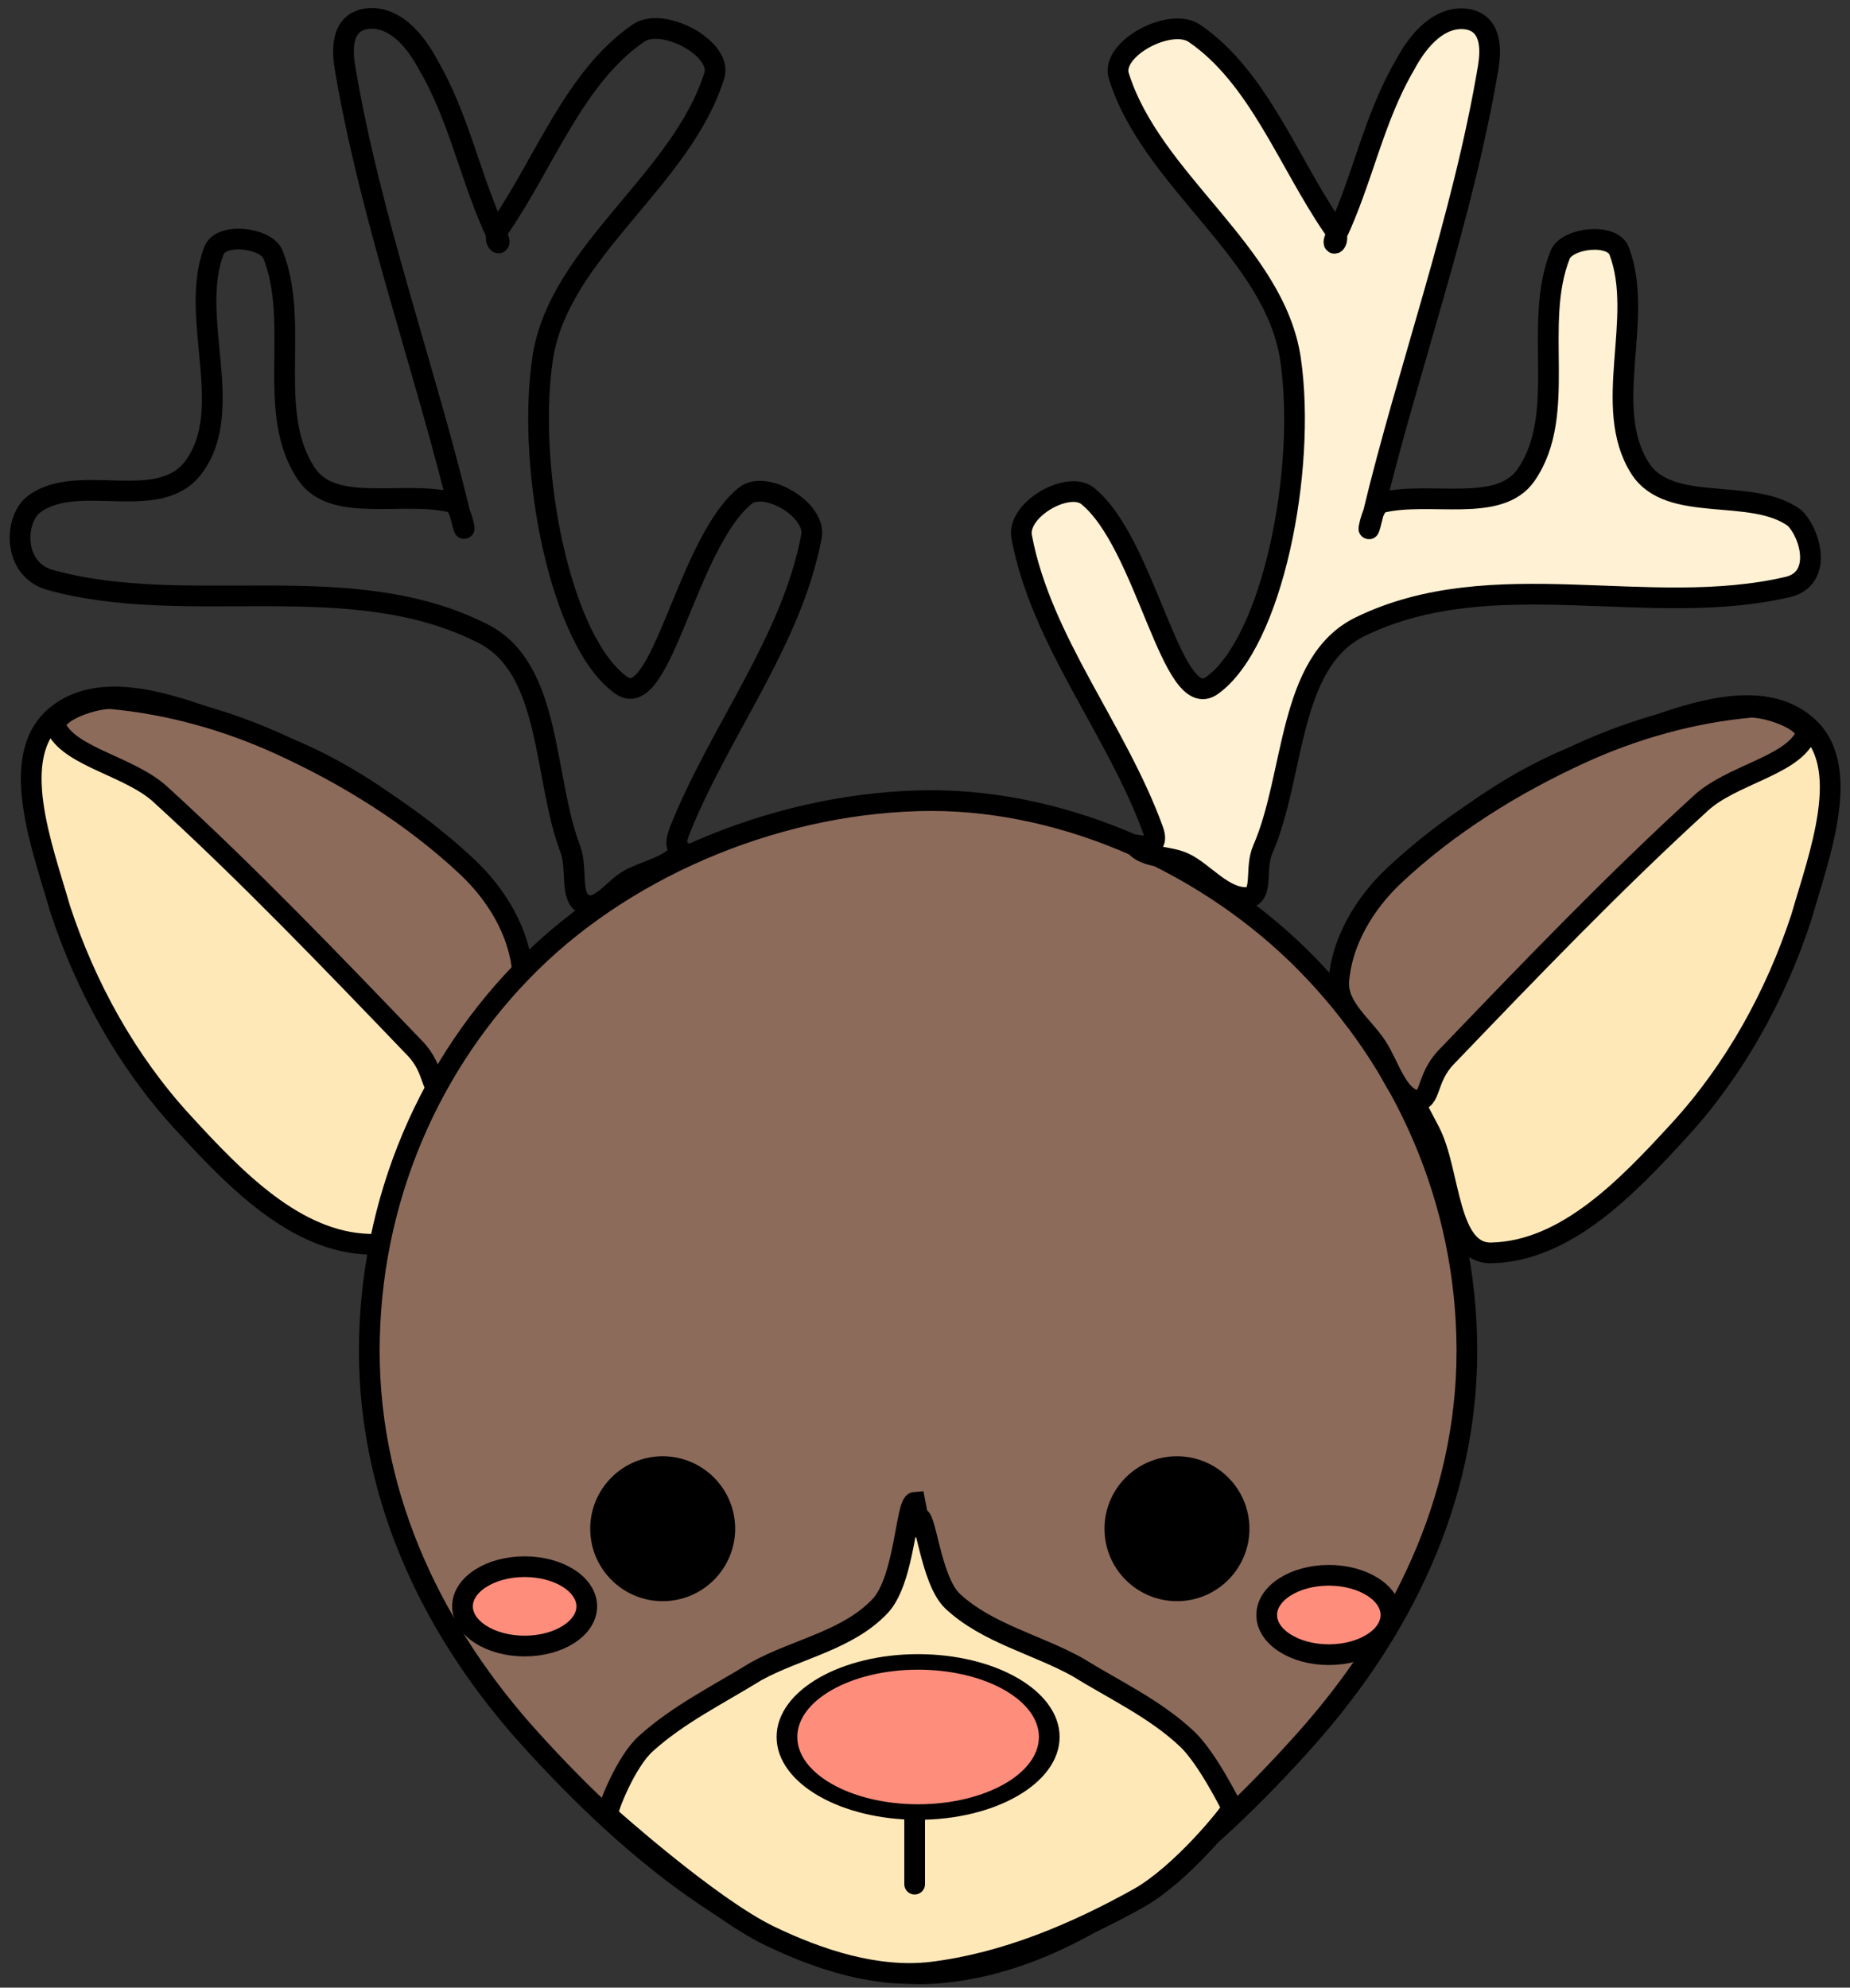 <svg version="1.1" width="268" height="288" viewBox="16 13 268 288" xmlns="http://www.w3.org/2000/svg" xmlns:xlink="http://www.w3.org/1999/xlink">
  <rect x="16" y="13" width="268" height="288" fill="#333333" stroke="none"/>
  <!-- Exported by Scratch - http://scratch.mit.edu/ -->
  <g id="ID0.9502169326879084">
    <path id="ID0.6267441683448851" fill="#FFE8B8" stroke="#000000" stroke-width="3" stroke-linecap="round" d="M 107.350 121.750 C 117.565 122.328 122.935 136.447 127.940 146.042 C 132.938 155.623 135.181 166.717 136 177.500 C 136.456 183.519 135.139 189.705 131.600 194.250 C 129.232 197.258 124.487 196.260 121.100 197.550 C 116.456 198.859 112.021 200.384 107.500 202.050 C 101.350 204.323 93.713 213.420 89.060 208.958 C 81.266 201.470 81.005 188.661 81 177.500 C 80.994 165.590 83.879 153.632 88.800 142.750 C 92.914 134.500 98.109 121.167 107.350 121.750 Z " transform="matrix(0.737, -0.675, 0.675, 0.737, -137.1, 99.4)"/>
    <path id="ID0.6267441683448851" fill="#8D6B5B" stroke="#000000" stroke-width="3" stroke-linecap="round" d="M 111.650 199.450 C 109.837 198.085 112.751 196.249 112.650 191.900 C 112.244 174.505 111.850 156.950 110.300 139.700 C 109.750 133.800 104.465 127.135 105.650 122.600 C 106.251 120.264 112.230 122.684 114.350 124.650 C 120.066 130.926 124.626 138.263 127.940 146.042 C 132.168 155.992 135.181 166.717 136 177.500 C 136.454 183.485 135.139 189.705 131.600 194.250 C 129.232 197.258 124.649 196.642 121.100 197.550 C 118.005 198.343 114.062 200.910 111.650 199.450 Z " transform="matrix(0.737, -0.675, 0.675, 0.737, -136.4, 99.55)"/>
  </g>
  <path id="ID0.2908902820199728" fill="#8D6B5B" stroke="#000000" stroke-width="3" stroke-linecap="round" d="M 209.500 172.750 C 229.210 172.781 249.700 182.070 263.700 196.300 C 277.934 210.771 287 230.567 287 252.500 C 287 274.433 277.180 293.577 263.700 308.700 C 249.444 324.700 229.670 342.283 208 342.750 C 186.063 342.283 165.907 324.849 151.300 308.700 C 137.708 293.678 128 274.433 128 252.500 C 128 230.567 136.857 210.563 151.300 196.300 C 166.011 181.775 188.215 172.781 209.500 172.750 Z " transform="matrix(1, 0, 0, 1, -58.5, -43.75)"/>
  <path id="ID0.2908902820199728" fill="#FFE8B8" stroke="#000000" stroke-width="3" stroke-linecap="round" d="M 206 277 C 207.062 275.745 207.728 285.916 211 289 C 215.951 293.624 223.100 295.250 229 298.500 C 234.500 301.900 240.350 304.600 245 309 C 248 311.850 251.500 319 251.500 319 C 251 320 244.154 328.499 238 332 C 228.728 337.168 218.617 341.438 208 342.750 C 200.042 343.690 191.724 340.978 184.500 337.500 C 175.838 333.329 161 320 161 320 C 161 319 163.700 312.200 166.550 309.650 C 171.300 305.350 177.050 302.550 182.550 299.150 C 188.450 295.900 195.865 294.673 200.550 289.650 C 204.113 285.765 204.232 274.732 205.550 274.650 Z " transform="matrix(1, 0, 0, 1, -57, -44)"/>
  <path id="ID0.5028436067514122" fill="#FF8D7C" stroke="#000000" stroke-width="3" d="M 214 287 C 219.242 287 223.992 288.625 227.431 291.250 C 230.871 293.875 233 297.500 233 301.500 C 233 305.500 230.871 309.125 227.431 311.750 C 223.992 314.375 219.242 316 214 316 C 208.758 316 204.008 314.375 200.569 311.750 C 197.129 309.125 195 305.500 195 301.500 C 195 297.500 197.129 293.875 200.569 291.250 C 204.008 288.625 208.758 287 214 287 Z " transform="matrix(1, 0, 0, 0.75, -65, 38.55)"/>
  <path id="ID0.37864481331780553" fill="#000000" stroke="#000000" stroke-width="3" d="M 257.500 245 C 259.983 245 262.233 246.008 263.862 247.638 C 265.492 249.267 266.500 251.517 266.500 254 C 266.500 256.483 265.492 258.733 263.862 260.362 C 262.233 261.992 259.983 263 257.500 263 C 255.017 263 252.767 261.992 251.138 260.362 C 249.508 258.733 248.500 256.483 248.500 254 C 248.500 251.517 249.508 249.267 251.138 247.638 C 252.767 246.008 255.017 245 257.500 245 Z " transform="matrix(1, 0, 0, 1, -71, -19.5)"/>
  <path id="ID0.37864481331780553" fill="#000000" stroke="#000000" stroke-width="3" d="M 257.500 245 C 259.983 245 262.233 246.008 263.862 247.638 C 265.492 249.267 266.500 251.517 266.500 254 C 266.500 256.483 265.492 258.733 263.862 260.362 C 262.233 261.992 259.983 263 257.500 263 C 255.017 263 252.767 261.992 251.138 260.362 C 249.508 258.733 248.500 256.483 248.500 254 C 248.500 251.517 249.508 249.267 251.138 247.638 C 252.767 246.008 255.017 245 257.500 245 Z " transform="matrix(1, 0, 0, 1, -145.5, -19.5)"/>
  <path id="ID0.7236767555586994" fill="none" stroke="#000000" stroke-width="3" stroke-linecap="round" d="M 215.500 303 L 215.500 313 " transform="matrix(1, 0, 0, 1, -67, -27)"/>
  <path id="ID0.483003459405154" fill="none" stroke="#000000" stroke-width="3" stroke-linecap="round" d="M 296 44.550 C 299.501 45.718 301.070 49.946 301.700 53.250 C 303.804 62.062 302.686 71.174 304 80 C 304.339 82.212 302.694 80.339 304.850 78.800 C 313.906 71.552 321.532 61.238 332.200 57.900 C 336.189 56.654 343.018 63.430 340.950 66.900 C 331.905 80.221 311.766 84.713 305 99 C 298.077 113.626 295.471 139.022 302.050 147.500 C 306.405 153.085 317.145 130.570 327.300 126.500 C 330.715 125.159 336.631 131.523 334.650 135.050 C 327.461 148.644 313.722 157.958 304 170 C 301.569 173.011 304.111 172.827 303.100 173.150 C 300.574 174.643 297.524 174.161 294.750 174.750 C 292.411 175.249 289.249 177.909 287.550 176.200 C 285.857 174.535 288.195 171.017 288 168 C 287.283 156.827 293.134 142.307 285.150 134.500 C 269.634 119.405 244.832 119.804 227.250 108.450 C 222.648 105.230 225.165 98.427 228.600 97.350 C 236.005 94.867 245.280 103.934 252 99.150 C 260.547 93.015 257.738 78.170 264.150 69.950 C 265.910 67.723 271.784 70.305 272.150 72.900 C 273.075 83.790 264.245 94.681 267.500 104.950 C 269.577 111.474 280.175 111.205 286.400 114.950 C 287.668 115.835 286.658 122.353 287 117 C 288.369 95.589 287.148 72.202 290.100 50.050 C 290.854 44.575 293.490 43.736 296 44.550 Z " transform="matrix(0.956, -0.294, 0.294, 0.956, -226.1, 60.1)"/>
  <path id="ID0.483003459405154" fill="#FFF1D3" stroke="#000000" stroke-width="3" stroke-linecap="round" d="M 296 44.550 C 299.501 45.718 301.070 49.946 301.700 53.250 C 303.804 62.062 302.686 71.174 304 80 C 304.339 82.212 302.694 80.339 304.850 78.800 C 313.906 71.552 321.532 61.238 332.200 57.900 C 336.189 56.654 343.018 63.430 340.950 66.900 C 331.905 80.221 311.766 84.713 305 99 C 298.077 113.626 295.471 139.022 302.050 147.500 C 306.405 153.085 317.145 130.570 327.300 126.500 C 330.715 125.159 336.631 131.523 334.650 135.050 C 327.461 148.644 313.321 157.642 304 170 C 301.675 173.096 306.688 172.595 305.850 172.900 C 303.888 174.198 300.863 172.894 298.400 173.200 C 295.177 173.602 291.169 176.654 287.850 175.200 C 286.031 174.085 288.335 170.915 288 168 C 286.663 156.350 292.564 141.016 284 133 C 268.438 118.445 244.386 119.728 226.500 109.300 C 222.023 106.691 225.514 101.009 228.500 99.450 C 235.789 96.920 245.981 104.279 252 99.150 C 260.008 92.316 257.738 78.170 264.150 69.950 C 265.910 67.723 271.784 70.305 272.150 72.900 C 273.075 83.790 264.245 94.681 267.500 104.950 C 269.577 111.474 280.175 111.205 286.400 114.950 C 287.668 115.835 286.658 122.353 287 117 C 288.369 95.589 287.148 72.202 290.100 50.050 C 290.854 44.575 293.490 43.736 296 44.550 Z " transform="matrix(-0.956, -0.294, -0.294, 0.956, 523.65, 60.15)"/>
  <path id="ID0.6637416258454323" fill="#FF8D7C" stroke="#000000" stroke-width="3" d="M 159 267 C 161.483 267 163.733 267.644 165.362 268.685 C 166.992 269.726 168 271.164 168 272.750 C 168 274.336 166.992 275.774 165.362 276.815 C 163.733 277.856 161.483 278.500 159 278.500 C 156.517 278.500 154.267 277.856 152.638 276.815 C 151.008 275.774 150 274.336 150 272.750 C 150 271.164 151.008 269.726 152.638 268.685 C 154.267 267.644 156.517 267 159 267 Z " transform="matrix(1, 0, 0, 1, -67, -27)"/>
  <path id="ID0.6637416258454323" fill="#FF8D7C" stroke="#000000" stroke-width="3" d="M 159 267 C 161.483 267 163.733 267.644 165.362 268.685 C 166.992 269.726 168 271.164 168 272.750 C 168 274.336 166.992 275.774 165.362 276.815 C 163.733 277.856 161.483 278.500 159 278.500 C 156.517 278.500 154.267 277.856 152.638 276.815 C 151.008 275.774 150 274.336 150 272.750 C 150 271.164 151.008 269.726 152.638 268.685 C 154.267 267.644 156.517 267 159 267 Z " transform="matrix(1, 0, 0, 1, 49.5, -25.75)"/>
  <g id="ID0.9502169326879084">
    <path id="ID0.6267441683448851" fill="#FFE8B8" stroke="#000000" stroke-width="3" stroke-linecap="round" d="M 107.350 121.750 C 117.565 122.328 122.935 136.447 127.940 146.042 C 132.938 155.623 135.181 166.717 136 177.500 C 136.456 183.519 135.139 189.705 131.600 194.250 C 129.232 197.258 124.487 196.260 121.100 197.550 C 116.456 198.859 112.021 200.384 107.500 202.050 C 101.350 204.323 93.713 213.420 89.060 208.958 C 81.266 201.470 81.005 188.661 81 177.500 C 80.994 165.590 83.879 153.632 88.800 142.750 C 92.914 134.500 98.109 121.167 107.350 121.750 Z " transform="matrix(-0.737, -0.675, -0.675, 0.737, 438.75, 100.65)"/>
    <path id="ID0.6267441683448851" fill="#8D6B5B" stroke="#000000" stroke-width="3" stroke-linecap="round" d="M 111.650 199.450 C 109.837 198.085 112.751 196.249 112.650 191.900 C 112.244 174.505 111.850 156.950 110.300 139.700 C 109.750 133.800 104.465 127.135 105.650 122.600 C 106.251 120.264 112.230 122.684 114.350 124.650 C 120.066 130.926 124.626 138.263 127.940 146.042 C 132.168 155.992 135.181 166.717 136 177.500 C 136.454 183.485 135.139 189.705 131.600 194.250 C 129.232 197.258 124.649 196.642 121.100 197.550 C 118.005 198.343 114.062 200.910 111.650 199.450 Z " transform="matrix(-0.737, -0.675, -0.675, 0.737, 438.05, 100.8)"/>
  </g>
</svg>